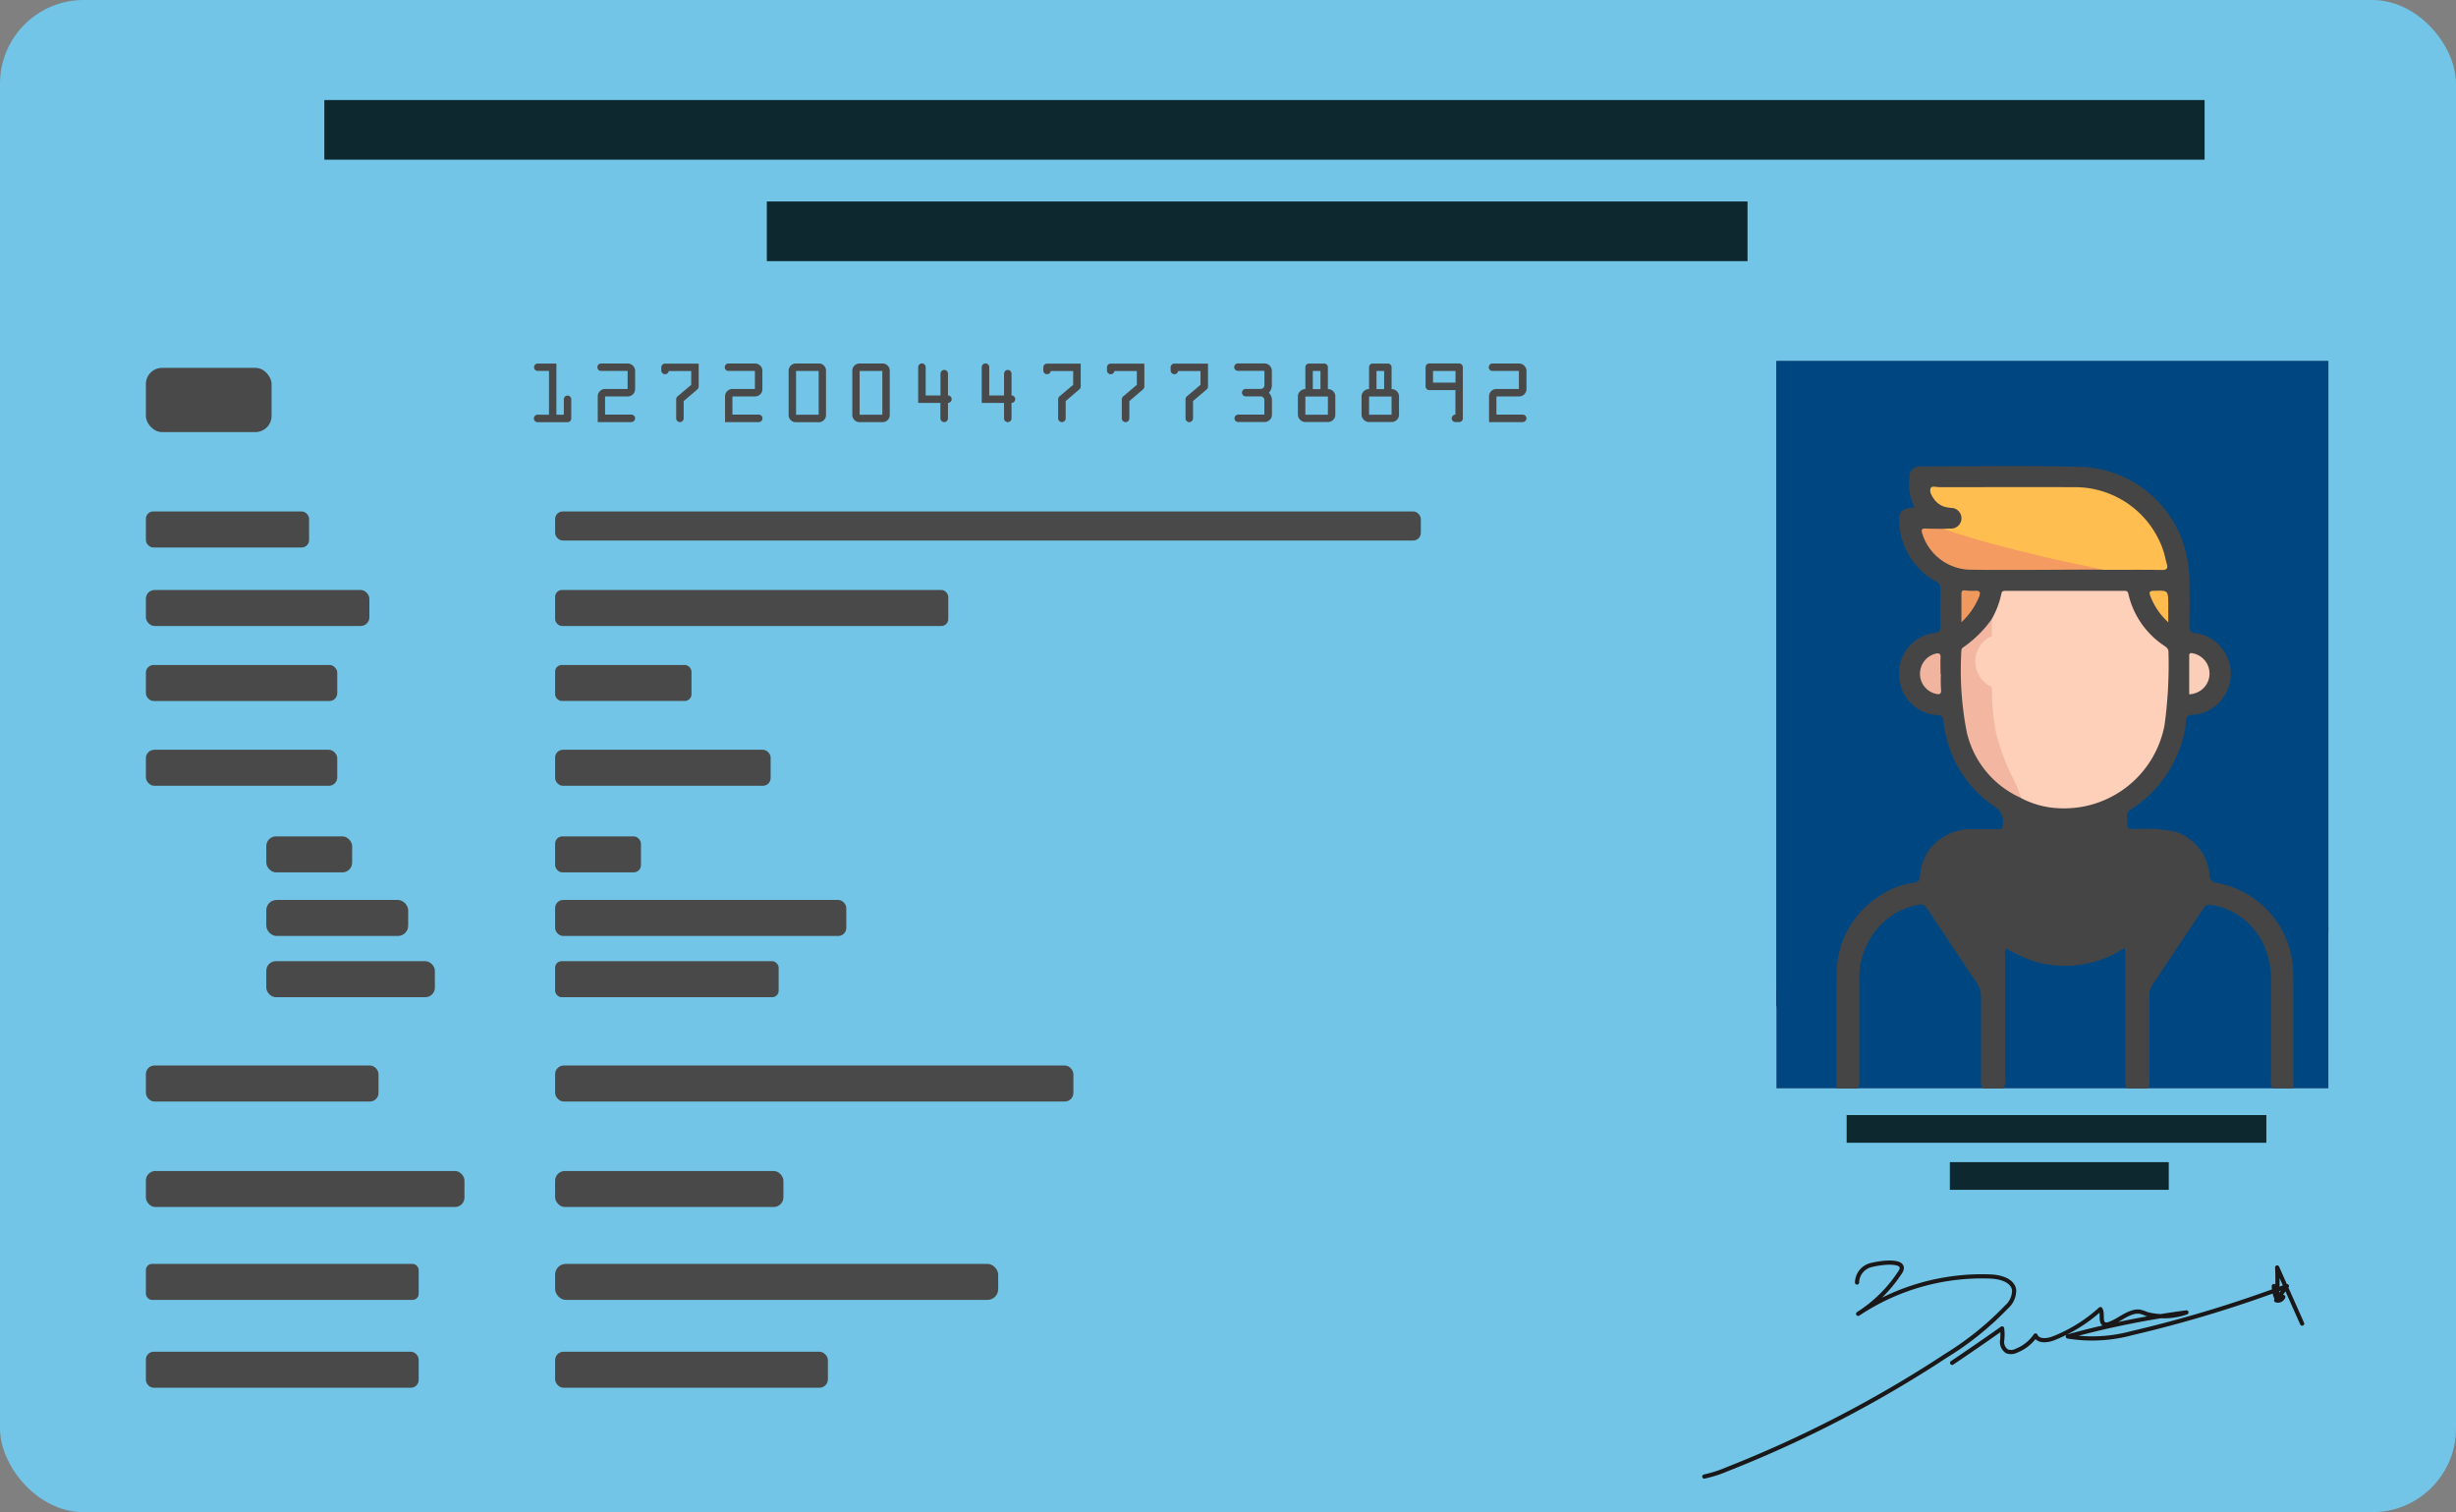 <svg id="Group_3279" data-name="Group 3279" xmlns="http://www.w3.org/2000/svg" xmlns:xlink="http://www.w3.org/1999/xlink" width="117.373" height="72.264" viewBox="0 0 117.373 72.264">
  <rect x="0" y="0" width="117.373" height="72.264" fill="#808080" stroke="none"/>
  <defs>
    <clipPath id="clip-path">
      <rect id="Rectangle_828" data-name="Rectangle 828" width="26.38" height="34.758" fill="#2b4d62"/>
    </clipPath>
  </defs>
  <rect id="Rectangle_826" data-name="Rectangle 826" width="117.373" height="72.264" rx="4" fill="#72c5e6"/>
  <g id="Group_1189" data-name="Group 1189" transform="translate(84.893 17.253)">
    <rect id="Rectangle_827" data-name="Rectangle 827" width="26.38" height="34.758" fill="#2b4d62"/>
    <g id="Group_1188" data-name="Group 1188" clip-path="url(#clip-path)">
      <path id="Path_3491" data-name="Path 3491" d="M214.854,411.2l3.833-2.613,8.569-4.619,9.735-1.58,9,3.113,2.24,12.914L215.8,416.947Z" transform="translate(-219.178 -378.175)" fill="#fcfcfc"/>
      <g id="Group_1187" data-name="Group 1187" transform="translate(-0.831 5.018)">
        <g id="Group_1186" data-name="Group 1186">
          <path id="Path_3492" data-name="Path 3492" d="M226.815,406.4c-2.586,1.943-5.663,3.137-8.22,5.168-.191.152-.41.377-.609.118-.217-.283.052-.5.26-.666.279-.219.564-.428.853-.631.993-.7,2.041-1.308,3.1-1.906a33.3,33.3,0,0,0,4.5-2.837,2.449,2.449,0,0,0,.608-3.285,9.79,9.79,0,0,1-1.383-2.912,1.067,1.067,0,0,0-.421-.553,3.365,3.365,0,0,1-.978-4.024c.041-.107.143-.2.063-.327-.809-1.287-.133-2.562.069-3.824a5.059,5.059,0,0,1,3.331-4.051,1.474,1.474,0,0,0,.333-.131c1.256-.928,2.808-.474,4.171-.9.055-.017.143-.032.176,0,.588.515,1.412.763,1.9,1.3a3.444,3.444,0,0,0,1.026.982c1.013.485,1.043,1.5,1.164,2.4a12.294,12.294,0,0,1,.109,2.708,1.937,1.937,0,0,0,.553,1.939,2.077,2.077,0,0,1-.132,2.754,15.136,15.136,0,0,0-1.622,3.12,3.124,3.124,0,0,0,.073,2.892,1.121,1.121,0,0,0,.968.771,9.862,9.862,0,0,1,1.622.713c1.925.674,3.865,1.31,5.8,1.964.256.087.506.193.752.3.175.079.314.21.245.422-.094.283-.33.237-.524.154-2.407-1.015-5.011-1.483-7.363-2.636-.4-.194-.47-.05-.654.213a31.651,31.651,0,0,1-3.67,4.7c-1.266,1.242-1.943,1.237-3.182-.049A21.161,21.161,0,0,1,226.815,406.4Z" transform="translate(-217.906 -385.618)" fill="#1b1312"/>
          <path id="Path_3493" data-name="Path 3493" d="M224.887,395.457a.917.917,0,0,1,.63.467,2.052,2.052,0,0,0,3.593-.385c.129-.256.164-.563.594-.54a.708.708,0,0,1,.669.471,1.926,1.926,0,0,0,2.089,1.076,1.712,1.712,0,0,0,1.554-1.408c.121-.457.425-.608.911-.616a12.455,12.455,0,0,1-.711,4.428,4.586,4.586,0,0,1-3.634,2.782,4.527,4.527,0,0,1-2.947-.539,4.629,4.629,0,0,1-1.913-2.595C225.383,397.587,225.167,396.532,224.887,395.457Z" transform="translate(-216.896 -384.331)" fill="#fcfbfa"/>
          <path id="Path_3494" data-name="Path 3494" d="M227.041,401.344c2.535,1.3,3.823,1.126,6.375-.864a5.433,5.433,0,0,0,1.228,2.451c.173.171.089.3-.016.453a30.1,30.1,0,0,1-3.719,4.652.986.986,0,0,1-1.551.032,18.085,18.085,0,0,1-2.733-3.347.4.4,0,0,1-.064-.494A4.84,4.84,0,0,0,227.041,401.344Z" transform="translate(-216.663 -383.47)" fill="#fcfcfc"/>
          <path id="Path_3495" data-name="Path 3495" d="M225.011,394.646a5.2,5.2,0,0,1,1.674-4.6c.142-.144.347-.39.523-.2.628.671,1.064.175,1.537-.191.093-.072.239-.214.286-.188,1.236.688,2.634.1,3.9.507.1.032.26.135.258.2-.039,1.2.974,1.9,1.357,2.9.042.111.133.219.135.33.007.292.469.618,0,.866a.875.875,0,0,1-1.073-.149c-1.245-1.135-2.322-1.006-3.266.435-.439.668-.786.768-1.337.13a4.847,4.847,0,0,0-1.118-.882,1.614,1.614,0,0,0-2.235.423A.86.86,0,0,1,225.011,394.646Z" transform="translate(-216.887 -385.062)" fill="#fefefe"/>
          <path id="Path_3496" data-name="Path 3496" d="M227.9,394.157c.8.214.77.766.467,1.325a1.5,1.5,0,0,1-2.024.545,1.44,1.44,0,0,1-.721-1.362c.169-.73.974-.491,1.521-.631a.231.231,0,0,1,.06.159c0,.235-.372.564.006.675.325.1.217-.326.278-.528C227.553,394.109,227.705,394.094,227.9,394.157Z" transform="translate(-216.794 -384.402)" fill="#f4f0ee"/>
          <path id="Path_3497" data-name="Path 3497" d="M231.466,393.854c.426.232,1.27-.212,1.256.8a1.3,1.3,0,0,1-1.23,1.387,1.435,1.435,0,0,1-1.481-1.288C230.065,393.865,230.83,393.973,231.466,393.854Z" transform="translate(-216.156 -384.427)" fill="#f6f2f0"/>
          <path id="Path_3498" data-name="Path 3498" d="M234.337,393.92c.681.814.6,1.542-.27,2.734Z" transform="translate(-215.569 -384.418)" fill="#dbd5d5"/>
          <path id="Path_3499" data-name="Path 3499" d="M227.76,394.16c-.176.03-.345.008-.18.3a.543.543,0,0,1-.9.6c-.291-.349-.072-.592.165-.834.058-.061.107-.129.16-.195C227.263,394.029,227.538,393.938,227.76,394.16Z" transform="translate(-216.657 -384.405)" fill="#201c1b"/>
          <path id="Path_3500" data-name="Path 3500" d="M224.594,396.571a2.615,2.615,0,0,1-.58-2.362A7.115,7.115,0,0,1,224.594,396.571Z" transform="translate(-217.033 -384.376)" fill="#d4cbca"/>
          <path id="Path_3501" data-name="Path 3501" d="M229.536,398.074a1.9,1.9,0,0,1,2.095.585c.152.143.373.234.286.49-.08.236-.312.255-.521.285a22.321,22.321,0,0,1-3.554.133c-.514-.009-.728-.232-.332-.638.3-.308.348-.975,1.023-.828.08.017.208.029.174-.079-.4-1.3.9-.309,1.108-.82.029-.069.31.058.319.215C230.157,397.8,229.824,397.86,229.536,398.074Z" transform="translate(-216.547 -383.946)" fill="#1d1716"/>
          <path id="Path_3502" data-name="Path 3502" d="M230.361,404.008c-.01.158-.046.3-.233.325-.275.044-1.378-.945-1.355-1.22.015-.18.141-.252.3-.264A3.069,3.069,0,0,1,230.361,404.008Z" transform="translate(-216.335 -383.127)" fill="#221e1e"/>
          <path id="Path_3503" data-name="Path 3503" d="M231.316,393.986a.53.53,0,0,1,.53.584.524.524,0,0,1-.64.553.572.572,0,0,1,.11-1.137Z" transform="translate(-216.052 -384.409)" fill="#403a3a"/>
        </g>
      </g>
    </g>
  </g>
  <rect id="Rectangle_829" data-name="Rectangle 829" width="20.058" height="1.323" transform="translate(88.252 53.287)" fill="#0e282f"/>
  <rect id="Rectangle_830" data-name="Rectangle 830" width="10.462" height="1.323" transform="translate(93.184 55.536)" fill="#0e282f"/>
  <g id="Group_1190" data-name="Group 1190" transform="translate(81.449 60.336)">
    <path id="Path_3504" data-name="Path 3504" d="M215.623,429.1a5.916,5.916,0,0,0,1.082-.346,57.272,57.272,0,0,0,10.473-5.431,14.556,14.556,0,0,0,2.889-2.327,1.048,1.048,0,0,0,.363-.817c-.079-.468-.67-.62-1.143-.639a10.674,10.674,0,0,0-6.312,1.786,6.635,6.635,0,0,0,1.966-1.925c.5-.655-.687-.57-1.331-.41a.876.876,0,0,0-.687.837" transform="translate(-215.623 -418.876)" fill="none" stroke="#1a1818" stroke-linecap="round" stroke-linejoin="round" stroke-width="0.2"/>
    <path id="Path_3505" data-name="Path 3505" d="M225.969,423.638q1.205-.809,2.39-1.646a2.231,2.231,0,0,1,0,.586.537.537,0,0,0,.231.508.56.56,0,0,0,.449-.027,1.993,1.993,0,0,0,.917-.729c.131.3.57.251.875.129a7.373,7.373,0,0,0,2.227-1.39c.137.232-.04.65.217.731a.329.329,0,0,0,.2-.02c.4-.136.73-.445,1.139-.559a.786.786,0,0,1,.322-.029,1.653,1.653,0,0,1,.332.112,3.264,3.264,0,0,0,1.9-.077,41.68,41.68,0,0,0-5.669,1.15,7.228,7.228,0,0,0,3.062-.16,59.38,59.38,0,0,0,7.409-2.248l-.514.68a.277.277,0,0,0,.341-.16.586.586,0,0,1-.452-.522,1.5,1.5,0,0,0,.142.626,11.927,11.927,0,0,0,.017-1.513l1.194,2.682" transform="translate(-214.127 -418.846)" fill="none" stroke="#1a1818" stroke-linecap="round" stroke-linejoin="round" stroke-width="0.2"/>
  </g>
  <rect id="Rectangle_831" data-name="Rectangle 831" width="89.858" height="2.851" transform="translate(15.5 4.78)" fill="#0e282f"/>
  <rect id="Rectangle_832" data-name="Rectangle 832" width="46.868" height="2.851" transform="translate(36.647 9.628)" fill="#0e282f"/>
  <rect id="Rectangle_833" data-name="Rectangle 833" width="6.007" height="3.069" rx="0.773" transform="translate(6.972 17.579)" fill="#494949"/>
  <rect id="Rectangle_834" data-name="Rectangle 834" width="7.799" height="1.721" rx="0.352" transform="translate(6.972 24.441)" fill="#494949"/>
  <rect id="Rectangle_835" data-name="Rectangle 835" width="10.681" height="1.721" rx="0.417" transform="translate(6.972 28.194)" fill="#494949"/>
  <rect id="Rectangle_836" data-name="Rectangle 836" width="9.145" height="1.721" rx="0.368" transform="translate(6.972 31.777)" fill="#494949"/>
  <rect id="Rectangle_837" data-name="Rectangle 837" width="9.145" height="1.721" rx="0.402" transform="translate(6.972 35.83)" fill="#494949"/>
  <rect id="Rectangle_838" data-name="Rectangle 838" width="11.117" height="1.721" rx="0.408" transform="translate(6.972 50.918)" fill="#494949"/>
  <rect id="Rectangle_839" data-name="Rectangle 839" width="15.225" height="1.721" rx="0.452" transform="translate(6.972 55.959)" fill="#494949"/>
  <rect id="Rectangle_840" data-name="Rectangle 840" width="13.037" height="1.721" rx="0.291" transform="translate(6.972 60.398)" fill="#494949"/>
  <rect id="Rectangle_841" data-name="Rectangle 841" width="13.037" height="1.721" rx="0.373" transform="translate(6.972 64.596)" fill="#494949"/>
  <rect id="Rectangle_842" data-name="Rectangle 842" width="4.103" height="1.721" rx="0.467" transform="translate(12.726 39.968)" fill="#494949"/>
  <rect id="Rectangle_843" data-name="Rectangle 843" width="6.781" height="1.721" rx="0.492" transform="translate(12.726 43.007)" fill="#494949"/>
  <rect id="Rectangle_844" data-name="Rectangle 844" width="8.056" height="1.721" rx="0.456" transform="translate(12.726 45.933)" fill="#494949"/>
  <rect id="Rectangle_845" data-name="Rectangle 845" width="41.373" height="1.389" rx="0.364" transform="translate(26.529 24.441)" fill="#494949"/>
  <rect id="Rectangle_846" data-name="Rectangle 846" width="18.789" height="1.721" rx="0.33" transform="translate(26.529 28.194)" fill="#494949"/>
  <rect id="Rectangle_847" data-name="Rectangle 847" width="6.518" height="1.721" rx="0.321" transform="translate(26.529 31.777)" fill="#494949"/>
  <rect id="Rectangle_848" data-name="Rectangle 848" width="10.3" height="1.721" rx="0.372" transform="translate(26.529 35.83)" fill="#494949"/>
  <rect id="Rectangle_849" data-name="Rectangle 849" width="24.769" height="1.721" rx="0.413" transform="translate(26.529 50.918)" fill="#494949"/>
  <rect id="Rectangle_850" data-name="Rectangle 850" width="10.91" height="1.721" rx="0.465" transform="translate(26.529 55.959)" fill="#494949"/>
  <rect id="Rectangle_851" data-name="Rectangle 851" width="21.175" height="1.721" rx="0.513" transform="translate(26.529 60.398)" fill="#494949"/>
  <rect id="Rectangle_852" data-name="Rectangle 852" width="13.037" height="1.721" rx="0.403" transform="translate(26.529 64.596)" fill="#494949"/>
  <rect id="Rectangle_853" data-name="Rectangle 853" width="4.103" height="1.721" rx="0.35" transform="translate(26.529 39.968)" fill="#494949"/>
  <rect id="Rectangle_854" data-name="Rectangle 854" width="13.916" height="1.721" rx="0.384" transform="translate(26.529 43.007)" fill="#494949"/>
  <rect id="Rectangle_855" data-name="Rectangle 855" width="10.683" height="1.721" rx="0.309" transform="translate(26.529 45.933)" fill="#494949"/>
  <g id="Group_1191" data-name="Group 1191" transform="translate(25.515 17.368)">
    <path id="Path_3506" data-name="Path 3506" d="M166.931,383.785h.544v-2.092h-.534a.174.174,0,0,1-.179-.176.172.172,0,0,1,.051-.126.176.176,0,0,1,.127-.051h.889v2.446h.355v-.739a.178.178,0,0,1,.177-.176.163.163,0,0,1,.125.052.17.17,0,0,1,.053.125v.917a.17.17,0,0,1-.053.125.163.163,0,0,1-.125.052h-1.431a.168.168,0,0,1-.126-.054.177.177,0,0,1-.051-.127.162.162,0,0,1,.051-.121A.169.169,0,0,1,166.931,383.785Z" transform="translate(-166.754 -381.335)" fill="#494949"/>
    <path id="Path_3507" data-name="Path 3507" d="M171.033,384.139h-1.612v-1.224a.351.351,0,0,1,.1-.253.345.345,0,0,1,.251-.106h1.077v-.863h-1.267a.167.167,0,0,1-.126-.051.173.173,0,0,1-.05-.126.171.171,0,0,1,.05-.126.168.168,0,0,1,.126-.051h1.267a.343.343,0,0,1,.253.105.332.332,0,0,1,.105.249v.863a.343.343,0,0,1-.105.255.347.347,0,0,1-.253.1h-1.077v.87h1.258a.178.178,0,0,1,.177.177.178.178,0,0,1-.177.176Z" transform="translate(-166.37 -381.335)" fill="#494949"/>
    <path id="Path_3508" data-name="Path 3508" d="M172.074,381.672v-.152a.167.167,0,0,1,.053-.125.163.163,0,0,1,.125-.052h1.608v1.089a.181.181,0,0,1-.065.143l-.652.557v.825a.177.177,0,0,1-.051.127.18.18,0,0,1-.307-.123v-.895a.2.2,0,0,1,.063-.157l.655-.553v-.66h-1.074a.171.171,0,0,1-.176.152.165.165,0,0,1-.125-.051A.17.17,0,0,1,172.074,381.672Z" transform="translate(-165.985 -381.334)" fill="#494949"/>
    <path id="Path_3509" data-name="Path 3509" d="M176.349,384.139h-1.612v-1.224a.347.347,0,0,1,.1-.253.342.342,0,0,1,.25-.106h1.077v-.863H174.9a.169.169,0,0,1-.126-.051.178.178,0,0,1-.05-.126.175.175,0,0,1,.05-.126.17.17,0,0,1,.126-.051h1.267a.346.346,0,0,1,.254.105.335.335,0,0,1,.1.249v.863a.346.346,0,0,1-.1.255.35.35,0,0,1-.254.1h-1.077v.87h1.258a.177.177,0,0,1,.126.052.172.172,0,0,1,.051.126.169.169,0,0,1-.051.125A.173.173,0,0,1,176.349,384.139Z" transform="translate(-165.602 -381.335)" fill="#494949"/>
    <path id="Path_3510" data-name="Path 3510" d="M177.39,383.8v-2.121a.348.348,0,0,1,.342-.342h1.106a.326.326,0,0,1,.238.1.33.33,0,0,1,.1.24V383.8a.331.331,0,0,1-.1.242.326.326,0,0,1-.242.1h-1.1a.325.325,0,0,1-.243-.1A.335.335,0,0,1,177.39,383.8Zm1.435-.013v-2.092h-1.08v2.092Z" transform="translate(-165.216 -381.335)" fill="#494949"/>
    <path id="Path_3511" data-name="Path 3511" d="M180.049,383.8v-2.121a.348.348,0,0,1,.342-.342H181.5a.346.346,0,0,1,.339.342V383.8a.342.342,0,0,1-.342.341h-1.1a.326.326,0,0,1-.243-.1A.334.334,0,0,1,180.049,383.8Zm1.435-.013v-2.092H180.4v2.092Z" transform="translate(-164.832 -381.335)" fill="#494949"/>
    <path id="Path_3512" data-name="Path 3512" d="M183.862,383.963v-.74H182.8v-1.707a.181.181,0,0,1,.181-.182.171.171,0,0,1,.125.054.182.182,0,0,1,.053.128v1.349h.708v-1.038a.182.182,0,0,1,.053-.128.165.165,0,0,1,.125-.054.168.168,0,0,1,.126.054.181.181,0,0,1,.053.128v1.038a.173.173,0,0,1,.125.051.171.171,0,0,1,.051.126.174.174,0,0,1-.051.126.168.168,0,0,1-.125.05v.744a.18.18,0,0,1-.179.176.163.163,0,0,1-.125-.052A.17.17,0,0,1,183.862,383.963Z" transform="translate(-164.435 -381.335)" fill="#494949"/>
    <path id="Path_3513" data-name="Path 3513" d="M186.52,383.963v-.74h-1.067v-1.707a.183.183,0,0,1,.181-.182.171.171,0,0,1,.125.054.178.178,0,0,1,.053.128v1.349h.708v-1.038a.181.181,0,0,1,.053-.128.169.169,0,0,1,.126-.054.166.166,0,0,1,.125.054.181.181,0,0,1,.053.128v1.038a.173.173,0,0,1,.125.051.168.168,0,0,1,.051.126.17.17,0,0,1-.051.126.168.168,0,0,1-.125.05v.744a.166.166,0,0,1-.054.125.164.164,0,0,1-.124.052.167.167,0,0,1-.126-.052A.17.17,0,0,1,186.52,383.963Z" transform="translate(-164.051 -381.335)" fill="#494949"/>
    <path id="Path_3514" data-name="Path 3514" d="M188.024,381.672v-.152a.17.17,0,0,1,.053-.125.163.163,0,0,1,.125-.052h1.609v1.089a.181.181,0,0,1-.067.143l-.651.557v.825a.177.177,0,0,1-.053.127.18.18,0,0,1-.307-.123v-.895a.2.2,0,0,1,.063-.157l.655-.553v-.66h-1.072a.173.173,0,0,1-.177.152.164.164,0,0,1-.125-.051A.174.174,0,0,1,188.024,381.672Z" transform="translate(-163.679 -381.334)" fill="#494949"/>
    <path id="Path_3515" data-name="Path 3515" d="M190.682,381.672v-.152a.17.17,0,0,1,.053-.125.164.164,0,0,1,.125-.052h1.609v1.089a.182.182,0,0,1-.066.143l-.651.557v.825a.177.177,0,0,1-.053.127.162.162,0,0,1-.125.054.17.17,0,0,1-.128-.053.166.166,0,0,1-.054-.124v-.895a.2.2,0,0,1,.063-.157l.655-.553v-.66h-1.072a.172.172,0,0,1-.177.152.166.166,0,0,1-.125-.051A.174.174,0,0,1,190.682,381.672Z" transform="translate(-163.295 -381.334)" fill="#494949"/>
    <path id="Path_3516" data-name="Path 3516" d="M193.34,381.672v-.152a.171.171,0,0,1,.053-.125.167.167,0,0,1,.126-.052h1.608v1.089a.182.182,0,0,1-.066.143l-.651.557v.825a.177.177,0,0,1-.053.127.162.162,0,0,1-.125.054.172.172,0,0,1-.128-.053.165.165,0,0,1-.053-.124v-.895a.2.2,0,0,1,.062-.157l.655-.553v-.66h-1.072a.171.171,0,0,1-.176.152.169.169,0,0,1-.126-.051A.174.174,0,0,1,193.34,381.672Z" transform="translate(-162.91 -381.334)" fill="#494949"/>
    <path id="Path_3517" data-name="Path 3517" d="M197.793,381.693v.665a.513.513,0,0,1-.143.376.525.525,0,0,1,.148.358v.692a.335.335,0,0,1-.107.25.345.345,0,0,1-.253.1h-1.253a.176.176,0,0,1-.177-.176.176.176,0,0,1,.177-.177h1.25v-.692a.176.176,0,0,0-.052-.127.171.171,0,0,0-.126-.054h-.714a.176.176,0,0,1-.176-.177.174.174,0,0,1,.051-.126.17.17,0,0,1,.125-.053h.718a.172.172,0,0,0,.126-.052.169.169,0,0,0,.051-.125v-.687h-1.266a.168.168,0,0,1-.125-.051.17.17,0,0,1-.053-.126.178.178,0,0,1,.177-.177h1.266a.356.356,0,0,1,.355.354Z" transform="translate(-162.526 -381.335)" fill="#494949"/>
    <path id="Path_3518" data-name="Path 3518" d="M198.653,383.782v-.866a.339.339,0,0,1,.106-.25.344.344,0,0,1,.252-.105v-1.044a.176.176,0,0,1,.051-.126.172.172,0,0,1,.127-.051h.722a.176.176,0,0,1,.176.177v1.044a.351.351,0,0,1,.25.1.34.34,0,0,1,.105.252v.87a.338.338,0,0,1-.105.25.343.343,0,0,1-.25.1h-1.077a.33.33,0,0,1-.253-.11A.345.345,0,0,1,198.653,383.782Zm.358-.866v.87h1.077v-.87Zm.356-1.222v.867h.366v-.867Z" transform="translate(-162.142 -381.335)" fill="#494949"/>
    <path id="Path_3519" data-name="Path 3519" d="M201.312,383.782v-.866a.339.339,0,0,1,.106-.25.346.346,0,0,1,.253-.105v-1.044a.176.176,0,0,1,.05-.126.173.173,0,0,1,.127-.051h.722a.169.169,0,0,1,.125.051.172.172,0,0,1,.051.126v1.044a.351.351,0,0,1,.25.1.341.341,0,0,1,.106.252v.87a.339.339,0,0,1-.106.25.343.343,0,0,1-.25.1h-1.076a.333.333,0,0,1-.254-.11A.346.346,0,0,1,201.312,383.782Zm.359-.866v.87h1.076v-.87Zm.355-1.222v.867h.366v-.867Z" transform="translate(-161.758 -381.335)" fill="#494949"/>
    <path id="Path_3520" data-name="Path 3520" d="M205.588,384.136h-.176a.169.169,0,0,1-.125-.052.164.164,0,0,1-.053-.125.167.167,0,0,1,.053-.125.163.163,0,0,1,.125-.052V382.61h-1.25a.163.163,0,0,1-.124-.054.166.166,0,0,1-.053-.124v-.92a.181.181,0,0,1,.176-.177h1.426a.176.176,0,0,1,.126.054.17.17,0,0,1,.053.124v2.446a.167.167,0,0,1-.051.125A.171.171,0,0,1,205.588,384.136Zm-.172-1.884v-.558H204.34v.558Z" transform="translate(-161.371 -381.335)" fill="#494949"/>
    <path id="Path_3521" data-name="Path 3521" d="M208.25,384.139h-1.613v-1.224a.352.352,0,0,1,.1-.253.345.345,0,0,1,.251-.106h1.076v-.863H206.8a.167.167,0,0,1-.126-.051.173.173,0,0,1-.05-.126.171.171,0,0,1,.05-.126.168.168,0,0,1,.126-.051h1.266a.346.346,0,0,1,.254.105.332.332,0,0,1,.105.249v.863a.343.343,0,0,1-.105.255.35.35,0,0,1-.254.1h-1.076v.87h1.258a.178.178,0,0,1,.177.177.178.178,0,0,1-.177.176Z" transform="translate(-160.99 -381.335)" fill="#494949"/>
  </g>
  <rect id="Rectangle_856" data-name="Rectangle 856" width="26.38" height="34.758" transform="translate(84.893 17.253)" fill="#004782"/>
  <path id="Path_3522" data-name="Path 3522" d="M221.143,415.359c0-1.789-.009-3.579.008-5.368a4.422,4.422,0,0,1,2.257-3.953,3.5,3.5,0,0,1,1.4-.5c.259-.031.323-.146.335-.376a2.259,2.259,0,0,1,1-1.747,2.483,2.483,0,0,1,1.528-.443c.406,0,.813-.006,1.219,0,.152,0,.185-.05.2-.2a.868.868,0,0,0-.423-.9,5.593,5.593,0,0,1-2.414-4.108c-.018-.158-.063-.222-.24-.24a1.945,1.945,0,0,1-1.877-1.915A1.922,1.922,0,0,1,225.8,393.6c.255-.035.315-.115.307-.356-.017-.589-.013-1.18,0-1.77a.328.328,0,0,0-.2-.334,3.4,3.4,0,0,1-1.757-2.673c-.073-.651.045-.8.724-.88a2.43,2.43,0,0,1-.247-1.407.492.492,0,0,1,.537-.542c2.582,0,5.167-.057,7.748.023a5.356,5.356,0,0,1,4.948,4.173,6.271,6.271,0,0,1,.151,1.377c.014.7.009,1.393,0,2.09,0,.189.042.27.247.291a1.971,1.971,0,0,1,.159,3.886c-.168.037-.394,0-.494.1s-.073.322-.1.492a5.82,5.82,0,0,1-2.642,3.978c-.223.147-.136.339-.142.515-.014.4,0,.392.389.405a6.957,6.957,0,0,1,1.928.132,2.368,2.368,0,0,1,1.614,2.024.372.372,0,0,0,.359.419,4.439,4.439,0,0,1,3.64,4.416c.009,1.8,0,3.6.007,5.4h-.987a.623.623,0,0,1-.08-.446c0-1.538,0-3.075,0-4.614a3.945,3.945,0,0,0-.4-1.91,3.332,3.332,0,0,0-2.453-1.8.34.34,0,0,0-.371.163q-1.243,1.857-2.478,3.719a.852.852,0,0,0-.109.5q0,1.988,0,3.975a.582.582,0,0,1-.081.417h-.987a.681.681,0,0,1-.086-.474q0-2.943,0-5.887a.767.767,0,0,0-.037-.351,5.171,5.171,0,0,1-4.354.622,6.579,6.579,0,0,1-1.3-.608.5.5,0,0,0-.05.333q0,2.946,0,5.891a.671.671,0,0,1-.087.474h-.987a.572.572,0,0,1-.078-.415c0-1.313,0-2.627,0-3.94a1.188,1.188,0,0,0-.214-.7c-.767-1.135-1.522-2.28-2.283-3.419-.23-.344-.273-.361-.669-.265a3.276,3.276,0,0,0-1.227.564,3.66,3.66,0,0,0-1.425,3.092q0,2.319,0,4.641a.628.628,0,0,1-.084.446Z" transform="translate(-133.376 -363.347)" fill="#454545"/>
  <path id="Path_3523" data-name="Path 3523" d="M227.637,392.18a4.275,4.275,0,0,0,.459-1.205c.022-.133.088-.145.2-.145q2.841,0,5.684,0c.116,0,.163.033.188.156a4.043,4.043,0,0,0,1.725,2.477c.1.073.189.132.189.289a21.154,21.154,0,0,1-.189,3.5,4.879,4.879,0,0,1-5.085,3.964,4.233,4.233,0,0,1-1.763-.48,5.352,5.352,0,0,1-.53-1.059,8.231,8.231,0,0,1-.852-2.691,10.793,10.793,0,0,1-.09-1.5.329.329,0,0,1,.1-.289c.124-.062.246,0,.37,0a.907.907,0,0,0,.922-.472.812.812,0,0,0-.072-.949.867.867,0,0,0-.966-.355c-.114.028-.246.1-.331-.06A2.643,2.643,0,0,1,227.637,392.18Z" transform="translate(-132.45 -362.595)" fill="#fed0b9"/>
  <path id="Path_3524" data-name="Path 3524" d="M225.683,388.494l.318-.014a.494.494,0,1,0,.059-.985,1.806,1.806,0,0,1-.339-.062.954.954,0,0,1-.48-.356c-.113-.158-.239-.357-.163-.529.054-.12.283-.044.431-.044,2.135,0,4.27-.009,6.405,0a4.451,4.451,0,0,1,4.29,3.059c.066.2.1.41.159.612s.006.291-.237.286c-.908-.015-1.816-.006-2.724-.007-.077,0-.155-.008-.231-.013a51.451,51.451,0,0,1-7.133-1.742C225.91,388.663,225.746,388.659,225.683,388.494Z" transform="translate(-132.81 -363.223)" fill="#ffbe4f"/>
  <path id="Path_3525" data-name="Path 3525" d="M227.81,392.009l.011,1.247c.018.106-.07.148-.126.208a.922.922,0,0,0,.057,1.37c.062.057.141.1.145.2-.14.113-.078.271-.076.406a10.152,10.152,0,0,0,.227,2.144,11.624,11.624,0,0,0,.729,1.942,5.586,5.586,0,0,1,.435,1.032,4.554,4.554,0,0,1-2.595-3.137,15.415,15.415,0,0,1-.26-3.889.2.2,0,0,1,.106-.185A5.509,5.509,0,0,0,227.81,392.009Z" transform="translate(-132.623 -362.424)" fill="#f3b6a0"/>
  <path id="Path_3526" data-name="Path 3526" d="M225.735,388.242c1.535.539,3.113.927,4.692,1.31.894.216,1.8.393,2.7.588a.461.461,0,0,1,.1.05c-1.158,0-2.317.012-3.475.013-.947,0-1.893.008-2.839-.011a2.454,2.454,0,0,1-2.189-1.736c-.055-.195-.013-.237.173-.228C225.175,388.241,225.455,388.237,225.735,388.242Z" transform="translate(-132.862 -362.97)" fill="#f39b60"/>
  <path id="Path_3527" data-name="Path 3527" d="M225.627,394.426a6.951,6.951,0,0,0,.006.723c.026.246-.065.269-.27.218a.977.977,0,0,1-.733-.957.987.987,0,0,1,.738-.955c.158-.036.256-.017.244.189-.015.26,0,.522,0,.782Z" transform="translate(-132.872 -362.217)" fill="#f1b59f"/>
  <path id="Path_3528" data-name="Path 3528" d="M235.87,395.4c0-.623,0-1.235,0-1.847,0-.189.153-.112.236-.1a.985.985,0,0,1,.02,1.9C236.044,395.383,235.958,395.39,235.87,395.4Z" transform="translate(-131.247 -362.218)" fill="#faceb8"/>
  <path id="Path_3529" data-name="Path 3529" d="M235.109,392.332a3.227,3.227,0,0,1-.868-1.284c-.058-.165-.009-.214.167-.22.7-.022.7-.027.7.68Z" transform="translate(-131.486 -362.595)" fill="#ffbb4e"/>
  <path id="Path_3530" data-name="Path 3530" d="M226.359,392.331c0-.5,0-.924,0-1.347,0-.142.045-.188.183-.172a2.325,2.325,0,0,0,.434.019c.253-.02.323.049.221.3A3.4,3.4,0,0,1,226.359,392.331Z" transform="translate(-132.622 -362.597)" fill="#f0995f"/>
  <path id="Path_3531" data-name="Path 3531" d="M227.689,395.142a1.34,1.34,0,0,1-.1-2.352,1.356,1.356,0,0,1,1.911.721,1.243,1.243,0,0,1-.275,1.308,1.278,1.278,0,0,1-1.315.382C227.834,395.186,227.761,395.162,227.689,395.142Z" transform="translate(-132.538 -362.329)" fill="#fed0b9"/>
</svg>
